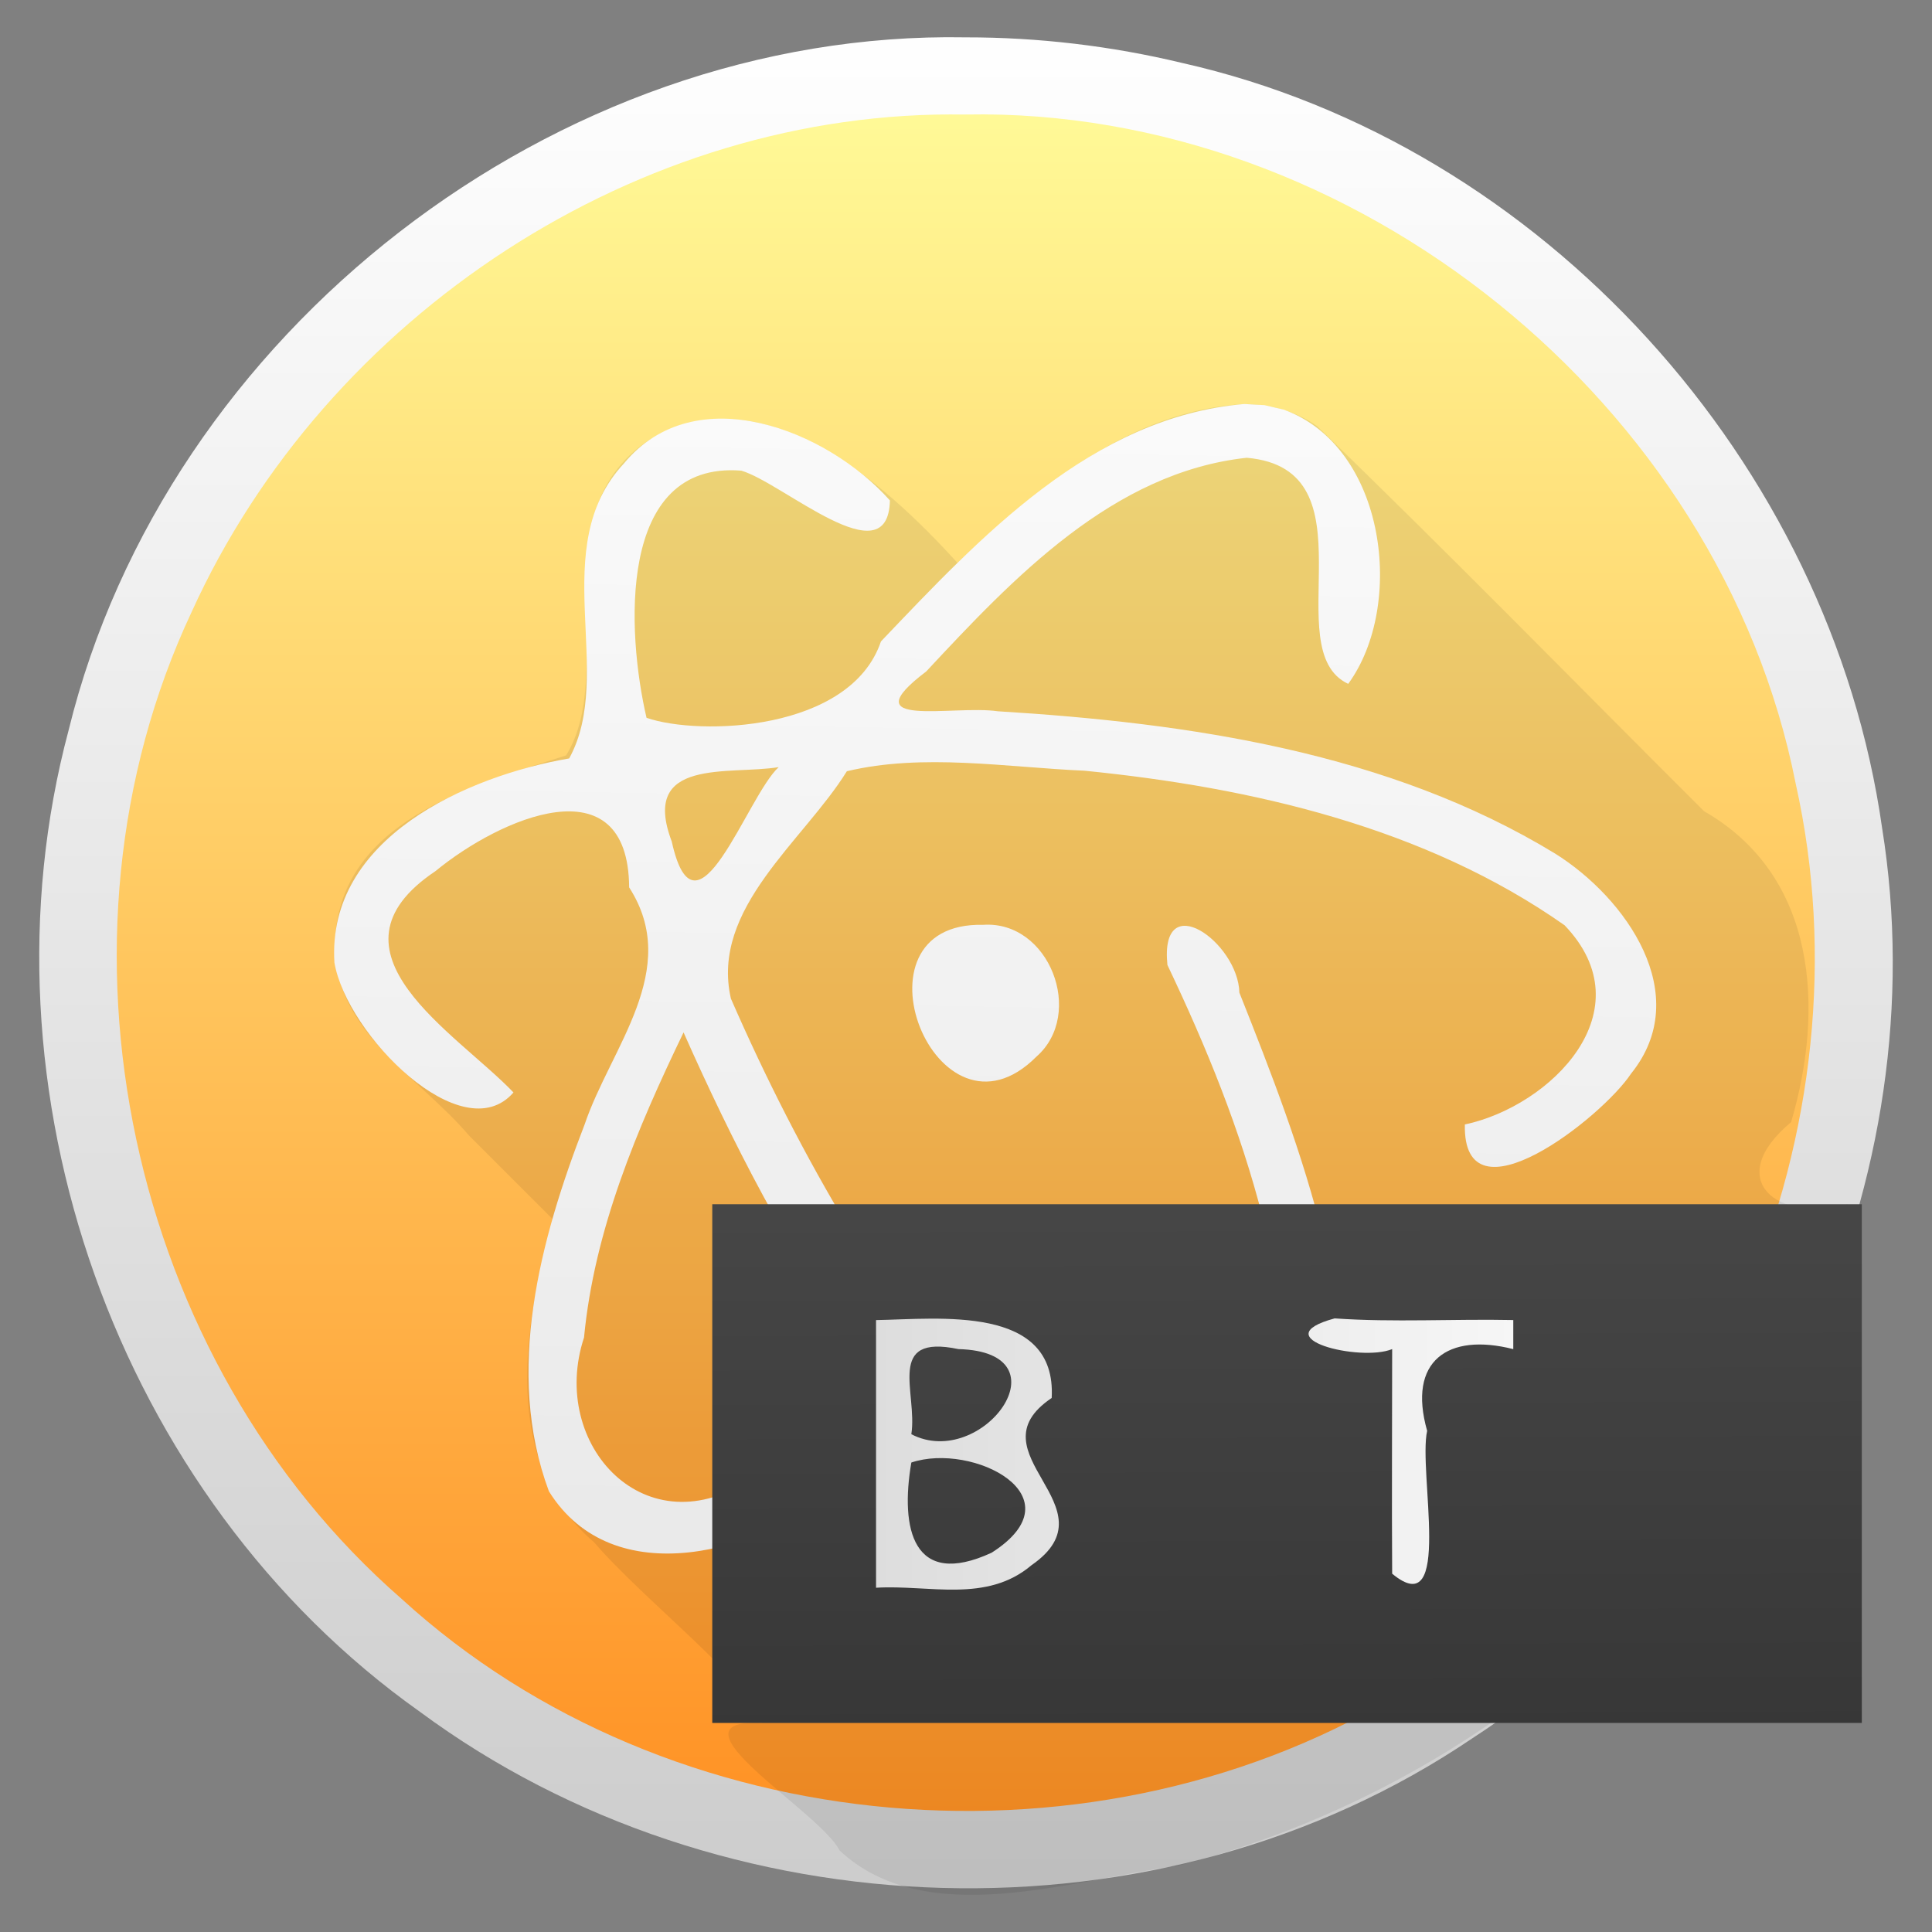 <?xml version="1.0" encoding="UTF-8" standalone="no"?><!DOCTYPE svg PUBLIC "-//W3C//DTD SVG 1.1//EN" "http://www.w3.org/Graphics/SVG/1.1/DTD/svg11.dtd"><svg height="64" version="1.1" viewBox="0 0 48 48" width="64" xmlns="http://www.w3.org/2000/svg" xmlns:xlink="http://www.w3.org/1999/xlink"><rect x="0" y="0" width="48" height="48" fill="#808080" stroke="none"/><defs><linearGradient gradientTransform="translate(-384.59 -499.87)" gradientUnits="userSpaceOnUse" id="d" x1="395.41" x2="428.02" xlink:href="#f" y1="535.99" y2="535.99"/></defs><linearGradient id="f"><stop offset="0" stop-color="#ccc"/><stop offset="1" stop-color="#fff"/></linearGradient><linearGradient gradientTransform="translate(-384.59 -499.87)" gradientUnits="userSpaceOnUse" id="j" x1="409.52" x2="409.52" y1="547.38" y2="500.43"><stop offset="0" stop-color="#ff8c1e"/><stop offset="1" stop-color="#ffff9d"/></linearGradient><linearGradient gradientTransform="translate(-384.59 -499.87)" gradientUnits="userSpaceOnUse" id="i" x1="409.52" x2="409.52" xlink:href="#f" y1="547.42" y2="500.39"/><linearGradient gradientTransform="translate(-384.59 -499.87)" gradientUnits="userSpaceOnUse" id="h" x1="407.2" x2="407.9" y1="544.65" y2="501.61"><stop offset="0" stop-color="#e6e6e6"/><stop offset="1" stop-color="#fff"/></linearGradient><linearGradient gradientTransform="translate(-384.59 -499.87)" gradientUnits="userSpaceOnUse" id="g" x1="408.11" x2="408.04" y1="546.3" y2="524.07"><stop offset="0" stop-color="#333"/><stop offset="1" stop-color="#4d4d4d"/></linearGradient><g><path d="m45.986 23.928c0.406 9.161-6.212 17.582-14.611 20.688-4.838 1.912-10.328 1.817-15.16-0.06-10.925-3.739-16.849-17.114-13.109-27.869 2.014-5.442 6.033-10.306 11.423-12.65 8.724-3.995 20.24-2.044 26.287 5.684 3.29 3.96 5.197 9.046 5.17 14.206z" fill="url(#j)"/><path d="m23.986 0.928c-10.189-0.185-19.859 7.325-22.281 17.213-2.378 8.907 1.188 19.042 8.728 24.388 7.491 5.541 18.389 5.906 26.136 0.666 7.362-4.769 11.588-13.932 10.191-22.626-1.287-9.068-8.426-16.987-17.39-19.005-1.761-0.423-3.572-0.638-5.383-0.636zm0 1.917c9.635-0.183 18.762 7.159 20.627 16.622 1.911 8.529-2.072 18.006-9.615 22.478-7.661 4.763-18.342 3.884-25.023-2.224-6.786-5.917-9.049-16.352-5.213-24.519 3.335-7.351 11.103-12.5 19.224-12.356z" fill="url(#i)"/></g><g><path d="m30.914 10.038c-2.849 0.159-5.132 2.094-7.127 3.945-1.83-2.013-4.875-4.758-7.701-3.024-2.726 1.847-0.687 5.643-2.022 7.809-2.355 0.752-5.672 1.647-5.744 4.687-0.026 2.176 2.071 3.276 3.326 4.75l2.093 2.093c-0.719 2.609-1.319 6.027 1.021 8.019 1.211 1.42 3.87 3.45 4.173 4.487-2.534-0.111 1.458 2.217 1.926 3.17 2.148 2.005 5.744 0.732 8.398 0.382 7.86-2.011 15.098-8.239 16.645-16.436-1.718 0.476-3.128-0.6-1.402-2.042 0.828-2.814 0.649-6.112-2.161-7.722-3.203-3.192-6.362-6.429-9.616-9.568-0.524-0.373-1.172-0.547-1.811-0.549z" fill-opacity="0.078"/><path d="m30.915 10.037c-3.799 0.328-6.552 3.304-9.028 5.899-0.757 2.239-4.511 2.352-5.824 1.898-0.487-2.085-0.751-6.385 2.354-6.141 1.029 0.298 3.651 2.677 3.692 0.74-1.556-1.748-4.834-3.065-6.608-0.918-1.942 2.087-0.197 5.21-1.36 7.328-2.541 0.437-6.022 1.983-5.833 5.069 0.301 1.792 3.181 4.692 4.449 3.23-1.403-1.475-4.927-3.499-1.937-5.5 1.592-1.311 4.789-2.725 4.811 0.405 1.317 2.046-0.462 3.979-1.107 5.892-1.102 2.848-1.992 6.137-0.887 9.111 1.597 2.565 5.256 1.514 7.156-0.083 1.637-1.936-1.368-1.222-2.096-0.251-2.632 1.807-5.071-0.811-4.187-3.486 0.255-2.675 1.317-5.184 2.473-7.58 2.419 5.453 5.619 10.976 10.853 14.151 2.165 1.371 5.216 0.043 5.369-2.595 0.802-4.304-0.847-8.605-2.413-12.544-0.028-1.246-1.985-2.646-1.788-0.688 0.967 2.032 1.813 4.099 2.371 6.291 0.661 2.541 1.278 5.468 0.082 7.926-2.149 2.184-5.105-0.637-6.582-2.364-2.789-3.293-4.995-7.073-6.716-11.017-0.513-2.243 1.805-3.911 2.881-5.649 1.89-0.451 3.95-0.1 5.903-0.013 4.169 0.415 8.47 1.409 11.929 3.84 2.033 2.122-0.34 4.494-2.478 4.949-0.056 2.538 3.402-0.162 4.13-1.264 1.58-1.96-0.131-4.37-1.89-5.468-4.131-2.516-9.09-3.243-13.844-3.534-1.108-0.161-3.68 0.453-1.778-0.989 2.164-2.321 4.639-4.949 7.962-5.309 3.221 0.279 0.723 4.779 2.522 5.617 1.422-1.944 0.946-5.891-1.605-6.814l-0.478-0.111zm-11.569 9.022c-0.8 0.738-2.053 4.58-2.657 1.847-0.794-2.1 1.436-1.644 2.657-1.847zm5.08 3.918c-3.466-0.083-1.163 5.769 1.323 3.276 1.214-1.064 0.32-3.388-1.323-3.276z" fill="url(#h)"/></g><g><path d="m17.696 29.919h28.56v12.887h-28.56v-12.887z" fill="url(#g)"/><path d="m21.765 39.446v-6.649c1.556-0.025 4.492-0.393 4.364 1.935-2.038 1.372 1.599 2.699-0.5 4.154-1.123 0.951-2.548 0.481-3.864 0.561zm0.877-3.11c-0.281 1.639 0.037 3.144 1.994 2.241 2.202-1.404-0.477-2.751-1.994-2.241zm0-0.703c1.756 0.911 3.925-2.044 1.17-2.115-1.822-0.383-1.011 1.08-1.17 2.115z" fill="url(#d)"/><path d="m31.351 36.372h-2.882c-0.072 1.335-0.332 2.858 1.432 2.357 0.726-0.074 2.888-0.098 1.454 0.742-1.252-0.057-2.508-0.011-3.763-0.025v-6.649h4.179c0.01 1.891-4.251-0.659-3.345 2.144-0.134 1.897 3.236-0.442 2.924 1.432z" fill="url(#d)"/><path d="m37.594 33.518c-1.62-0.411-2.631 0.29-2.137 2.031-0.226 1.013 0.651 4.811-0.869 3.549-0.012-1.857 0-3.72 0-5.58-0.79 0.326-3.229-0.275-1.429-0.763 1.471 0.103 2.958 0.01 4.438 0.041v0.722z" fill="url(#d)"/><path d="m41.896 37.71h-2.786c0.227 1.308-2.037 2.611-1.127 0.661 0.738-1.841 1.411-3.722 2.136-5.575 1.856 0.436 1.687 3.553 2.705 5.065 1.057 1.228-0.016 2.463-0.631 0.714-0.087-0.292-0.192-0.58-0.297-0.865zm-2.521-0.722c1.409 0.183 2.853 0.049 1.672-1.616-0.405-2.241-0.807-0.944-1.21 0.342-0.154 0.425-0.308 0.849-0.462 1.274z" fill="url(#d)"/></g></svg>